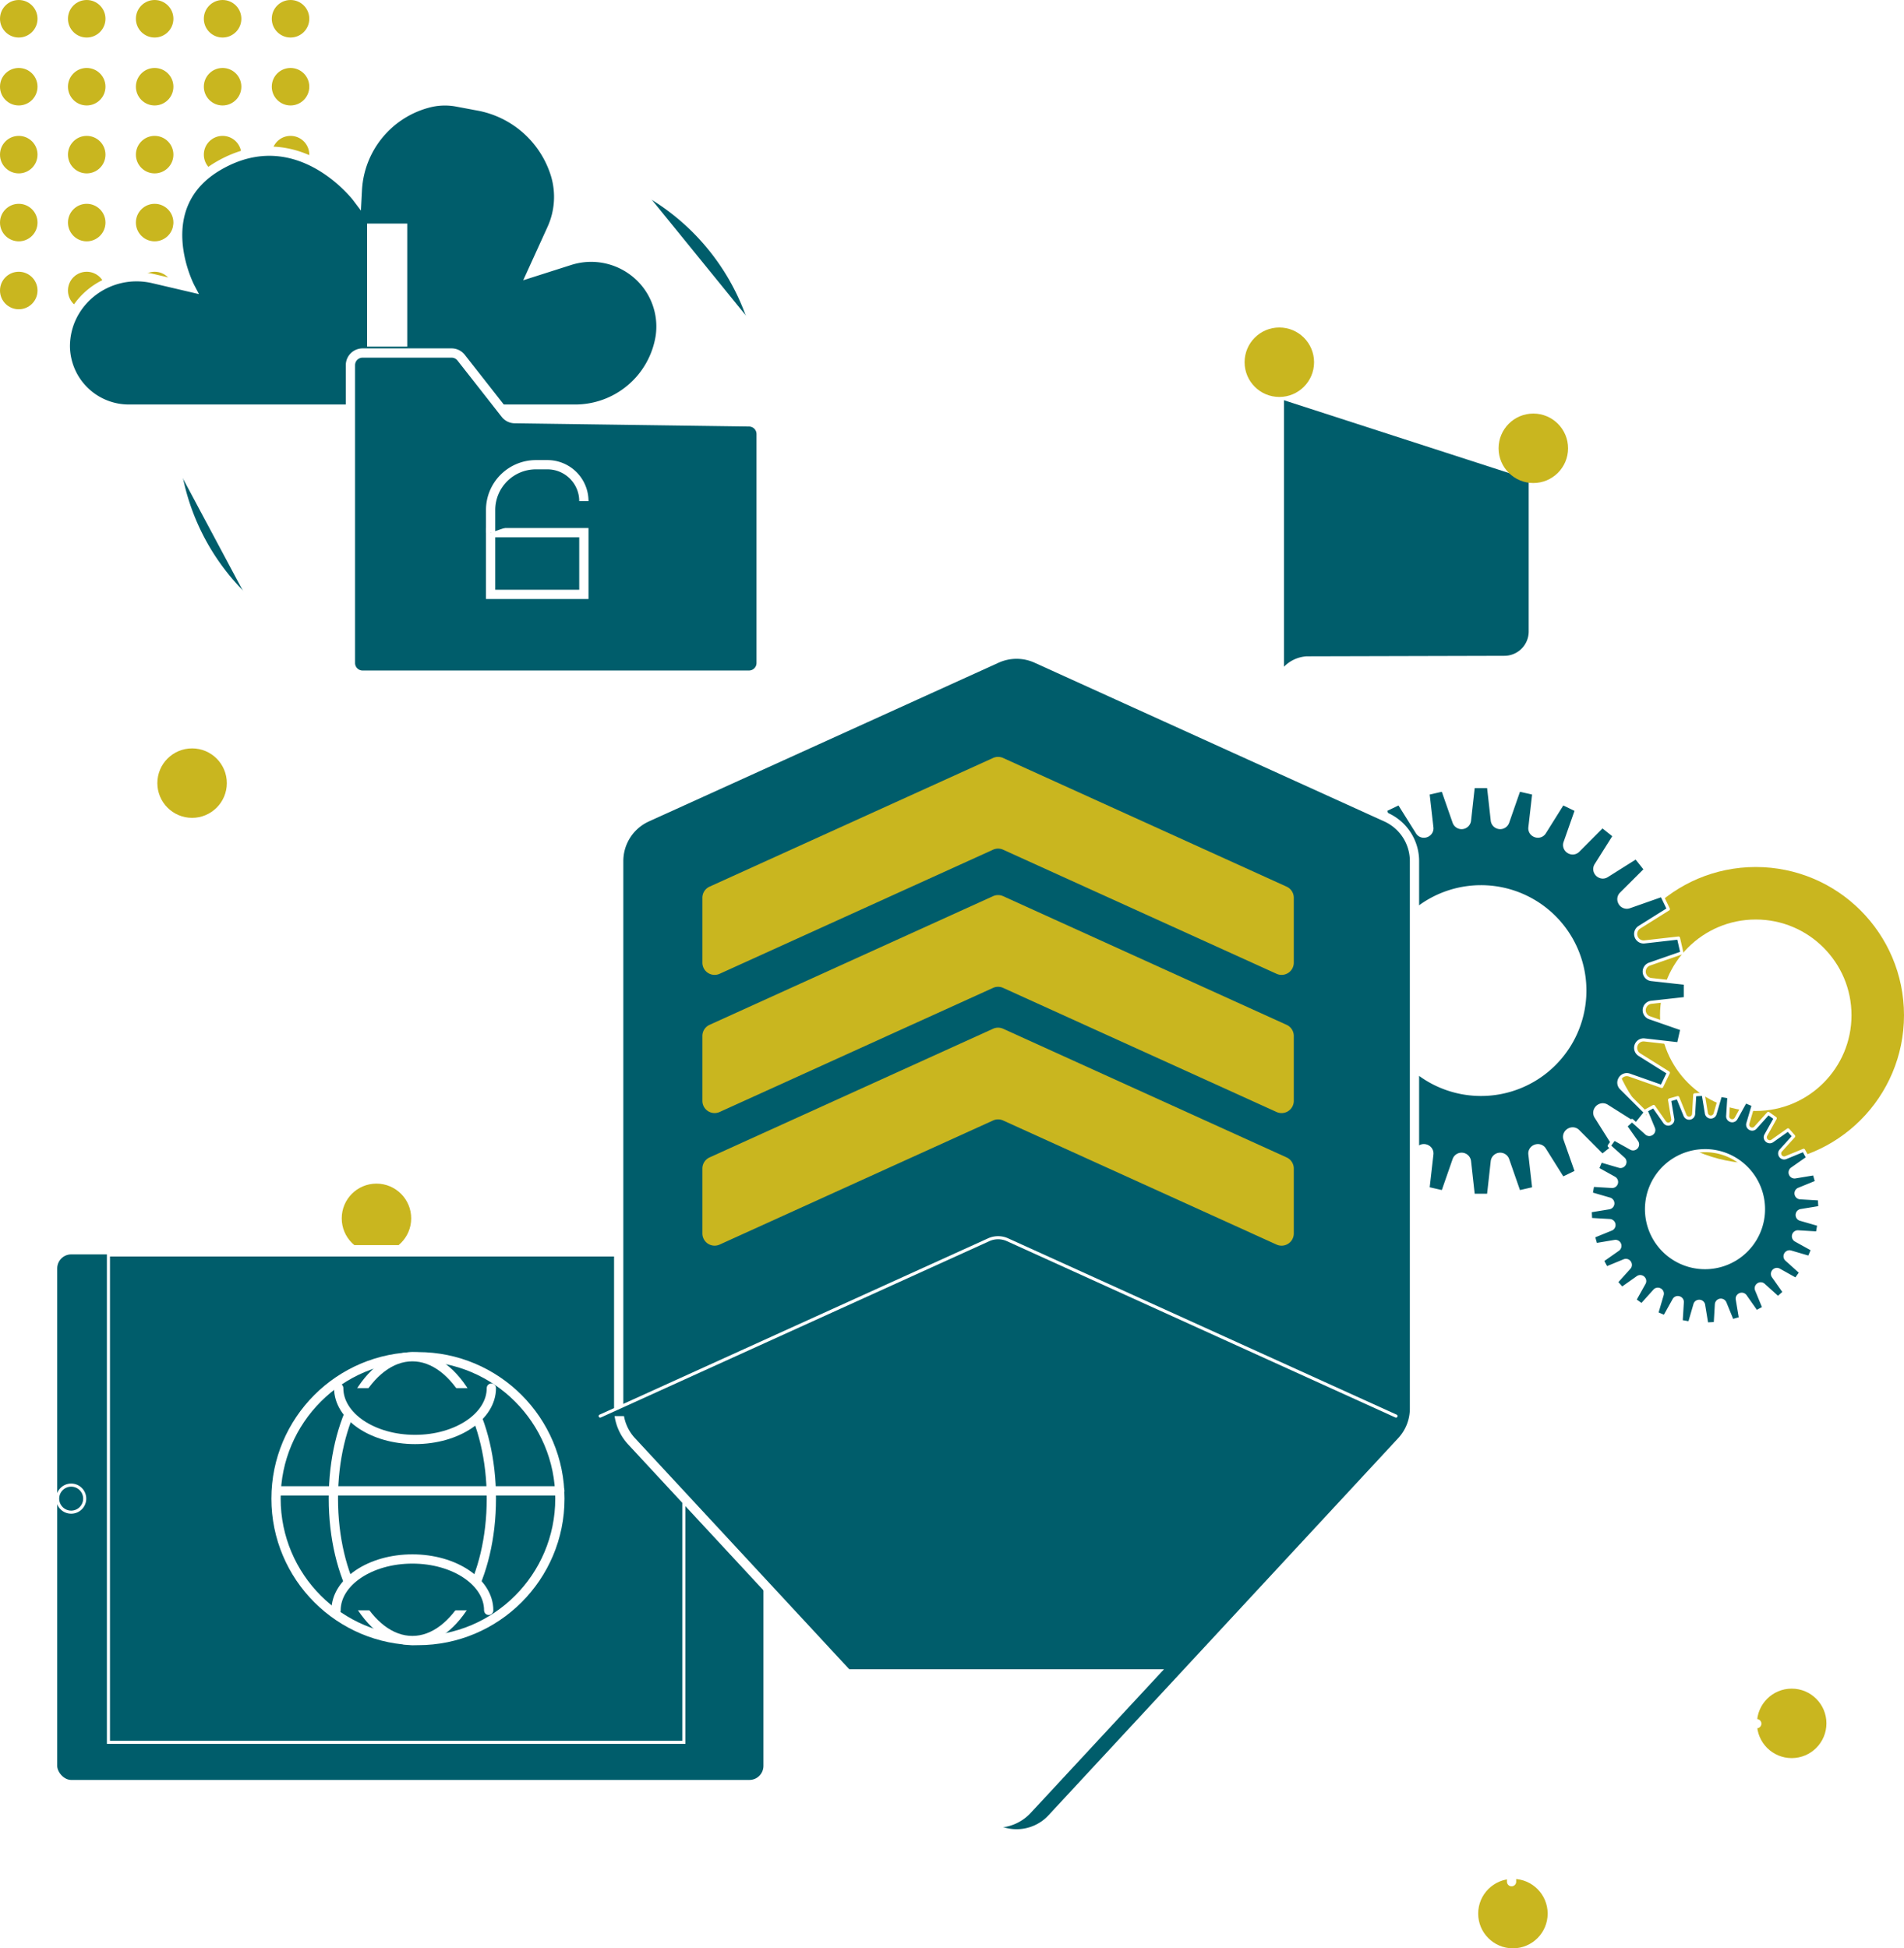<svg xmlns="http://www.w3.org/2000/svg" xmlns:xlink="http://www.w3.org/1999/xlink" width="616.5" height="630.911" viewBox="0 0 616.5 630.911">
  <defs>
    <clipPath id="clip-path">
      <rect width="108.82" height="103.82" fill="none"/>
    </clipPath>
    <filter id="Exclusion_1" x="403.824" y="245.191" width="151.367" height="151.365" filterUnits="userSpaceOnUse">
      <feOffset dy="3" input="SourceAlpha"/>
      <feGaussianBlur stdDeviation="3" result="blur"/>
      <feFlood flood-opacity="0.161"/>
      <feComposite operator="in" in2="blur"/>
      <feComposite in="SourceGraphic"/>
    </filter>
    <filter id="Rectangle_283" x="6.528" y="394.196" width="252.667" height="194.188" filterUnits="userSpaceOnUse">
      <feOffset dx="6" dy="6" input="SourceAlpha"/>
      <feGaussianBlur stdDeviation="3" result="blur-2"/>
      <feFlood flood-opacity="0.161"/>
      <feComposite operator="in" in2="blur-2"/>
      <feComposite in="SourceGraphic"/>
    </filter>
    <filter id="Path_158" x="102.961" y="103.815" width="153.984" height="125.307" filterUnits="userSpaceOnUse">
      <feOffset dx="6" dy="6" input="SourceAlpha"/>
      <feGaussianBlur stdDeviation="3" result="blur-3"/>
      <feFlood flood-opacity="0.161"/>
      <feComposite operator="in" in2="blur-3"/>
      <feComposite in="SourceGraphic"/>
    </filter>
    <filter id="Path_160" x="189.837" y="201.27" width="278.671" height="403.066" filterUnits="userSpaceOnUse">
      <feOffset dx="6" dy="3" input="SourceAlpha"/>
      <feGaussianBlur stdDeviation="3" result="blur-4"/>
      <feFlood flood-opacity="0.161"/>
      <feComposite operator="in" in2="blur-4"/>
      <feComposite in="SourceGraphic"/>
    </filter>
  </defs>
  <g id="Group_114" data-name="Group 114" transform="translate(-1120.5 -285.244)">
    <g id="Repeat_Grid_6" data-name="Repeat Grid 6" transform="translate(1120.5 285.244)" clip-path="url(#clip-path)">
      <g transform="translate(-762.121 -982.984)">
        <circle id="Ellipse_186" data-name="Ellipse 186" cx="6.074" cy="6.074" r="6.074" transform="translate(762.121 982.984)" fill="#c9b61f"/>
      </g>
      <g transform="translate(-740.121 -982.984)">
        <circle id="Ellipse_186-2" data-name="Ellipse 186" cx="6.074" cy="6.074" r="6.074" transform="translate(762.121 982.984)" fill="#c9b61f"/>
      </g>
      <g transform="translate(-718.121 -982.984)">
        <circle id="Ellipse_186-3" data-name="Ellipse 186" cx="6.074" cy="6.074" r="6.074" transform="translate(762.121 982.984)" fill="#c9b61f"/>
      </g>
      <g transform="translate(-696.121 -982.984)">
        <circle id="Ellipse_186-4" data-name="Ellipse 186" cx="6.074" cy="6.074" r="6.074" transform="translate(762.121 982.984)" fill="#c9b61f"/>
      </g>
      <g transform="translate(-674.121 -982.984)">
        <circle id="Ellipse_186-5" data-name="Ellipse 186" cx="6.074" cy="6.074" r="6.074" transform="translate(762.121 982.984)" fill="#c9b61f"/>
      </g>
      <g transform="translate(-762.121 -960.984)">
        <circle id="Ellipse_186-6" data-name="Ellipse 186" cx="6.074" cy="6.074" r="6.074" transform="translate(762.121 982.984)" fill="#c9b61f"/>
      </g>
      <g transform="translate(-740.121 -960.984)">
        <circle id="Ellipse_186-7" data-name="Ellipse 186" cx="6.074" cy="6.074" r="6.074" transform="translate(762.121 982.984)" fill="#c9b61f"/>
      </g>
      <g transform="translate(-718.121 -960.984)">
        <circle id="Ellipse_186-8" data-name="Ellipse 186" cx="6.074" cy="6.074" r="6.074" transform="translate(762.121 982.984)" fill="#c9b61f"/>
      </g>
      <g transform="translate(-696.121 -960.984)">
        <circle id="Ellipse_186-9" data-name="Ellipse 186" cx="6.074" cy="6.074" r="6.074" transform="translate(762.121 982.984)" fill="#c9b61f"/>
      </g>
      <g transform="translate(-674.121 -960.984)">
        <circle id="Ellipse_186-10" data-name="Ellipse 186" cx="6.074" cy="6.074" r="6.074" transform="translate(762.121 982.984)" fill="#c9b61f"/>
      </g>
      <g transform="translate(-762.121 -938.984)">
        <circle id="Ellipse_186-11" data-name="Ellipse 186" cx="6.074" cy="6.074" r="6.074" transform="translate(762.121 982.984)" fill="#c9b61f"/>
      </g>
      <g transform="translate(-740.121 -938.984)">
        <circle id="Ellipse_186-12" data-name="Ellipse 186" cx="6.074" cy="6.074" r="6.074" transform="translate(762.121 982.984)" fill="#c9b61f"/>
      </g>
      <g transform="translate(-718.121 -938.984)">
        <circle id="Ellipse_186-13" data-name="Ellipse 186" cx="6.074" cy="6.074" r="6.074" transform="translate(762.121 982.984)" fill="#c9b61f"/>
      </g>
      <g transform="translate(-696.121 -938.984)">
        <circle id="Ellipse_186-14" data-name="Ellipse 186" cx="6.074" cy="6.074" r="6.074" transform="translate(762.121 982.984)" fill="#c9b61f"/>
      </g>
      <g transform="translate(-674.121 -938.984)">
        <circle id="Ellipse_186-15" data-name="Ellipse 186" cx="6.074" cy="6.074" r="6.074" transform="translate(762.121 982.984)" fill="#c9b61f"/>
      </g>
      <g transform="translate(-762.121 -916.984)">
        <circle id="Ellipse_186-16" data-name="Ellipse 186" cx="6.074" cy="6.074" r="6.074" transform="translate(762.121 982.984)" fill="#c9b61f"/>
      </g>
      <g transform="translate(-740.121 -916.984)">
        <circle id="Ellipse_186-17" data-name="Ellipse 186" cx="6.074" cy="6.074" r="6.074" transform="translate(762.121 982.984)" fill="#c9b61f"/>
      </g>
      <g transform="translate(-718.121 -916.984)">
        <circle id="Ellipse_186-18" data-name="Ellipse 186" cx="6.074" cy="6.074" r="6.074" transform="translate(762.121 982.984)" fill="#c9b61f"/>
      </g>
      <g transform="translate(-696.121 -916.984)">
        <circle id="Ellipse_186-19" data-name="Ellipse 186" cx="6.074" cy="6.074" r="6.074" transform="translate(762.121 982.984)" fill="#c9b61f"/>
      </g>
      <g transform="translate(-674.121 -916.984)">
        <circle id="Ellipse_186-20" data-name="Ellipse 186" cx="6.074" cy="6.074" r="6.074" transform="translate(762.121 982.984)" fill="#c9b61f"/>
      </g>
      <g transform="translate(-762.121 -894.984)">
        <circle id="Ellipse_186-21" data-name="Ellipse 186" cx="6.074" cy="6.074" r="6.074" transform="translate(762.121 982.984)" fill="#c9b61f"/>
      </g>
      <g transform="translate(-740.121 -894.984)">
        <circle id="Ellipse_186-22" data-name="Ellipse 186" cx="6.074" cy="6.074" r="6.074" transform="translate(762.121 982.984)" fill="#c9b61f"/>
      </g>
      <g transform="translate(-718.121 -894.984)">
        <circle id="Ellipse_186-23" data-name="Ellipse 186" cx="6.074" cy="6.074" r="6.074" transform="translate(762.121 982.984)" fill="#c9b61f"/>
      </g>
      <g transform="translate(-696.121 -894.984)">
        <circle id="Ellipse_186-24" data-name="Ellipse 186" cx="6.074" cy="6.074" r="6.074" transform="translate(762.121 982.984)" fill="#c9b61f"/>
      </g>
      <g transform="translate(-674.121 -894.984)">
        <circle id="Ellipse_186-25" data-name="Ellipse 186" cx="6.074" cy="6.074" r="6.074" transform="translate(762.121 982.984)" fill="#c9b61f"/>
      </g>
    </g>
    <g id="Ellipse_187" data-name="Ellipse 187" transform="translate(1641 566)" fill="none" stroke="#c9b61f" stroke-width="17">
      <circle cx="48" cy="48" r="48" stroke="none"/>
      <circle cx="48" cy="48" r="39.5" fill="none"/>
    </g>
    <g id="Group_40" data-name="Group 40" transform="translate(1131.528 317.918)">
      <path id="Path_143" data-name="Path 143" d="M249.321,177.818V297.347l.007-26.89a9.757,9.757,0,0,1,8.915-7.728l63.962-.167a9.379,9.379,0,0,0,9.356-9.38V204.433" transform="translate(153.889 -81.372)" fill="#005d6b" stroke="#fff" stroke-linecap="round" stroke-linejoin="round" stroke-width="3"/>
      <ellipse id="Ellipse_89" data-name="Ellipse 89" cx="11.246" cy="11.246" rx="11.246" ry="11.246" transform="translate(391.964 73.376)" fill="#c9b61f"/>
      <ellipse id="Ellipse_90" data-name="Ellipse 90" cx="11.246" cy="11.246" rx="11.246" ry="11.246" transform="translate(474.205 101.249)" fill="#c9b61f"/>
      <ellipse id="Ellipse_107" data-name="Ellipse 107" cx="11.246" cy="11.246" rx="11.246" ry="11.246" transform="translate(557.863 514.141)" fill="#c9b61f"/>
      <ellipse id="Ellipse_108" data-name="Ellipse 108" cx="11.246" cy="11.246" rx="11.246" ry="11.246" transform="translate(467.598 575.745)" fill="#c9b61f"/>
      <path id="Path_144" data-name="Path 144" d="M247.414,348.26v45.4a8.264,8.264,0,0,0,8.265,8.263H406.2" transform="translate(151.596 123.557)" fill="none" stroke="#fff" stroke-linecap="round" stroke-linejoin="round" stroke-width="3"/>
      <path id="Path_145" data-name="Path 145" d="M250.451,372.627h63.874c4.878,0,8.831,4.317,8.831,9.644V423.8" transform="translate(155.248 152.854)" fill="none" stroke="#fff" stroke-linecap="round" stroke-linejoin="round" stroke-width="3"/>
      <g transform="matrix(1, 0, 0, 1, -11.03, -32.67)" filter="url(#Exclusion_1)">
        <path id="Exclusion_1-2" data-name="Exclusion 1" d="M68.644,132.366H63.722L62.5,121.361a2.579,2.579,0,0,0-5-.563l-3.642,10.459-4.8-1.1,1.256-11a2.5,2.5,0,0,0-.606-1.994,2.708,2.708,0,0,0-1.994-.885,2.5,2.5,0,0,0-2.148,1.218l-5.878,9.384-4.435-2.137L38.921,114.3a2.487,2.487,0,0,0-.3-2.322,2.7,2.7,0,0,0-2.163-1.129,2.506,2.506,0,0,0-1.8.773l-7.818,7.843-3.85-3.07,5.9-9.369a2.486,2.486,0,0,0,.1-2.591,2.652,2.652,0,0,0-2.274-1.381,2.565,2.565,0,0,0-1.381.415l-9.369,5.907-3.068-3.849L20.746,97.7a2.489,2.489,0,0,0,.574-2.787,2.568,2.568,0,0,0-2.353-1.629,2.7,2.7,0,0,0-.9.158L7.622,97.117,5.486,92.682,14.873,86.8a2.582,2.582,0,0,0-1.333-4.768,2.909,2.909,0,0,0-.33.019l-11,1.256-1.1-4.8,10.457-3.645a2.578,2.578,0,0,0-.562-5L0,68.646V63.721L11.007,62.5a2.578,2.578,0,0,0,.562-5L1.112,53.857l1.1-4.8,11,1.255a2.91,2.91,0,0,0,.331.019,2.58,2.58,0,0,0,1.333-4.765l-9.387-5.88,2.137-4.436L18.07,38.923a2.7,2.7,0,0,0,.9.158,2.568,2.568,0,0,0,2.354-1.629,2.49,2.49,0,0,0-.574-2.788l-7.841-7.82L15.973,23l9.369,5.9a2.564,2.564,0,0,0,1.383.416A2.65,2.65,0,0,0,29,27.937a2.489,2.489,0,0,0-.1-2.593l-5.9-9.368,3.85-3.071,7.818,7.843a2.505,2.505,0,0,0,1.8.774,2.7,2.7,0,0,0,2.163-1.13,2.485,2.485,0,0,0,.3-2.32L35.25,7.624l4.435-2.137,5.878,9.384a2.5,2.5,0,0,0,2.148,1.218,2.708,2.708,0,0,0,1.994-.885,2.48,2.48,0,0,0,.606-1.994l-1.256-11,4.8-1.094L57.5,11.57a2.579,2.579,0,0,0,5-.564L63.722,0h4.922l1.225,11.005a2.579,2.579,0,0,0,5,.564L78.511,1.113l4.8,1.094-1.256,11a2.5,2.5,0,0,0,.606,1.994,2.708,2.708,0,0,0,1.994.885A2.5,2.5,0,0,0,86.8,14.872L92.68,5.487l4.436,2.137L93.444,18.071a2.485,2.485,0,0,0,.3,2.32,2.7,2.7,0,0,0,2.163,1.13,2.507,2.507,0,0,0,1.8-.774l7.818-7.843,3.85,3.071-5.9,9.368a2.489,2.489,0,0,0-.1,2.594,2.65,2.65,0,0,0,2.272,1.379,2.566,2.566,0,0,0,1.383-.416l9.369-5.9,3.067,3.847-7.84,7.82a2.49,2.49,0,0,0-.574,2.788,2.568,2.568,0,0,0,2.354,1.629,2.7,2.7,0,0,0,.9-.158l10.448-3.674,2.136,4.436-9.386,5.88a2.58,2.58,0,0,0,1.333,4.765,2.91,2.91,0,0,0,.331-.019l11-1.255,1.094,4.8L120.8,57.5a2.578,2.578,0,0,0,.562,5l11.007,1.224v4.925L121.36,69.871a2.578,2.578,0,0,0-.562,5l10.456,3.645-1.094,4.8-11-1.256a2.909,2.909,0,0,0-.33-.019,2.582,2.582,0,0,0-1.333,4.768l9.386,5.878-2.136,4.435L114.3,93.444a2.7,2.7,0,0,0-.9-.158,2.568,2.568,0,0,0-2.354,1.629,2.489,2.489,0,0,0,.574,2.788l7.84,7.821-3.067,3.849-9.369-5.907a2.566,2.566,0,0,0-1.381-.415,2.652,2.652,0,0,0-2.274,1.381,2.486,2.486,0,0,0,.1,2.591l5.9,9.369-3.85,3.07L97.7,111.62a2.508,2.508,0,0,0-1.8-.773,2.7,2.7,0,0,0-2.163,1.129,2.487,2.487,0,0,0-.3,2.322l3.672,10.445L92.68,126.88,86.8,117.5a2.5,2.5,0,0,0-2.148-1.218,2.708,2.708,0,0,0-1.994.885,2.481,2.481,0,0,0-.606,1.994l1.256,11-4.8,1.1L74.868,120.8a2.579,2.579,0,0,0-5,.563l-1.225,11Zm-2.461-99.92A33.632,33.632,0,1,0,79.315,35.1,33.527,33.527,0,0,0,66.183,32.446Z" transform="translate(413.32 251.69)" fill="#005d6b" stroke="#fff" stroke-linecap="round" stroke-linejoin="round" stroke-width="1"/>
      </g>
      <path id="Exclusion_2" data-name="Exclusion 2" d="M38.541,74.317H35.776l-.687-6.178a1.422,1.422,0,0,0-1.45-1.289,1.407,1.407,0,0,0-1.355.973l-2.045,5.871-2.7-.615.7-6.178a1.391,1.391,0,0,0-.34-1.119,1.52,1.52,0,0,0-1.119-.5,1.405,1.405,0,0,0-1.206.685l-3.3,5.267-2.49-1.2,2.061-5.862a1.4,1.4,0,0,0-.167-1.3,1.512,1.512,0,0,0-1.214-.634,1.408,1.408,0,0,0-1.01.434l-4.392,4.4-2.16-1.723,3.315-5.261a1.392,1.392,0,0,0,.057-1.453,1.489,1.489,0,0,0-1.276-.775,1.439,1.439,0,0,0-.777.234L8.968,61.409,7.247,59.246l4.4-4.391a1.393,1.393,0,0,0,.324-1.563,1.443,1.443,0,0,0-1.323-.917,1.506,1.506,0,0,0-.5.088L4.28,54.528l-1.2-2.491,5.269-3.3A1.45,1.45,0,0,0,7.6,46.059a1.658,1.658,0,0,0-.185.011l-6.178.706-.612-2.7L6.5,42.036a1.448,1.448,0,0,0-.316-2.806L0,38.542V35.777l6.18-.687A1.448,1.448,0,0,0,6.5,32.284L.626,30.239l.612-2.7,6.178.7a1.659,1.659,0,0,0,.185.011,1.449,1.449,0,0,0,.749-2.676l-5.269-3.3,1.2-2.491,5.865,2.061a1.5,1.5,0,0,0,.5.088,1.441,1.441,0,0,0,1.322-.915,1.394,1.394,0,0,0-.323-1.564l-4.4-4.391L8.968,12.91l5.261,3.316A1.438,1.438,0,0,0,15,16.46a1.487,1.487,0,0,0,1.276-.775,1.4,1.4,0,0,0-.056-1.456L12.91,8.968l2.16-1.723,4.392,4.4a1.405,1.405,0,0,0,1.009.434,1.513,1.513,0,0,0,1.215-.635,1.392,1.392,0,0,0,.167-1.3L19.792,4.28l2.49-1.2,3.3,5.269a1.4,1.4,0,0,0,1.2.684,1.523,1.523,0,0,0,1.12-.5,1.391,1.391,0,0,0,.341-1.12l-.7-6.178,2.7-.612L32.284,6.5a1.447,1.447,0,0,0,2.806-.316L35.776,0h2.765l.688,6.181a1.447,1.447,0,0,0,2.806.316L44.079.626l2.7.612-.706,6.178a1.391,1.391,0,0,0,.341,1.12,1.521,1.521,0,0,0,1.119.5,1.406,1.406,0,0,0,1.207-.684l3.3-5.269,2.491,1.2-2.062,5.865a1.4,1.4,0,0,0,.167,1.3,1.516,1.516,0,0,0,1.215.635,1.405,1.405,0,0,0,1.009-.434l4.392-4.4,2.158,1.723-3.313,5.261a1.393,1.393,0,0,0-.055,1.456,1.487,1.487,0,0,0,1.276.775,1.438,1.438,0,0,0,.776-.234l5.258-3.316,1.724,2.161-4.4,4.391a1.394,1.394,0,0,0-.323,1.564,1.44,1.44,0,0,0,1.322.915,1.522,1.522,0,0,0,.5-.088l5.865-2.061,1.2,2.491-5.27,3.3a1.449,1.449,0,0,0,.75,2.676,1.659,1.659,0,0,0,.185-.011l6.178-.7.614,2.7-5.873,2.045a1.448,1.448,0,0,0,.315,2.806l6.182.687v2.765l-6.182.687a1.448,1.448,0,0,0-.315,2.806L73.7,44.08l-.614,2.7L66.9,46.069a1.658,1.658,0,0,0-.185-.011,1.45,1.45,0,0,0-.75,2.679l5.27,3.3-1.2,2.491-5.865-2.064a1.506,1.506,0,0,0-.5-.088,1.447,1.447,0,0,0-1.325.917,1.394,1.394,0,0,0,.325,1.562l4.4,4.391-1.724,2.164-5.258-3.316a1.439,1.439,0,0,0-.777-.234,1.486,1.486,0,0,0-1.276.775,1.39,1.39,0,0,0,.056,1.453l3.313,5.261-2.158,1.723-4.392-4.4a1.408,1.408,0,0,0-1.009-.434,1.513,1.513,0,0,0-1.214.634,1.4,1.4,0,0,0-.168,1.305l2.062,5.862-2.491,1.2-3.3-5.267a1.41,1.41,0,0,0-1.208-.685,1.522,1.522,0,0,0-1.119.5,1.386,1.386,0,0,0-.34,1.119l.706,6.178-2.7.615-2.044-5.871a1.447,1.447,0,0,0-2.806.316l-.688,6.177Zm-1.382-56.1a18.944,18.944,0,1,0,13.394,5.549A18.816,18.816,0,0,0,37.159,18.216Z" transform="translate(501.988 323.713) rotate(-3)" fill="#005d6b" stroke="#fff" stroke-linecap="round" stroke-linejoin="round" stroke-width="1"/>
      <path id="Path_146" data-name="Path 146" d="M239.108,183.713a22.491,22.491,0,0,1,44.983,0" transform="translate(141.61 -101.324)" fill="none" stroke="#fff" stroke-linecap="round" stroke-linejoin="round" stroke-width="1"/>
      <path id="Path_147" data-name="Path 147" d="M233.831,190.058a34.113,34.113,0,0,1,68.226,0" transform="translate(135.265 -107.669)" fill="none" stroke="#fff" stroke-linecap="round" stroke-linejoin="round" stroke-width="2"/>
      <path id="Path_148" data-name="Path 148" d="M229.065,195.788a44.609,44.609,0,0,1,89.219,0" transform="translate(129.535 -113.399)" fill="none" stroke="#fff" stroke-linecap="round" stroke-linejoin="round" stroke-width="2"/>
      <path id="Path_149" data-name="Path 149" d="M223.533,202.355a56.793,56.793,0,0,1,113.585,0" transform="translate(122.884 -120.153)" fill="none" stroke="#fff" stroke-linecap="round" stroke-linejoin="round" stroke-width="3"/>
      <path id="Path_150" data-name="Path 150" d="M89.472,239.095v53.827a8.141,8.141,0,0,0,8.14,8.14h61.247a9.784,9.784,0,0,0-9.783,9.783V358.3" transform="translate(-38.303 -7.696)" fill="none" stroke="#fff" stroke-linecap="round" stroke-linejoin="round" stroke-width="3"/>
      <ellipse id="Ellipse_92" data-name="Ellipse 92" cx="11.246" cy="11.246" rx="11.246" ry="11.246" transform="translate(39.923 209.671)" fill="#c9b61f"/>
      <ellipse id="Ellipse_93" data-name="Ellipse 93" cx="11.246" cy="11.246" rx="11.246" ry="11.246" transform="translate(99.621 350.606)" fill="#c9b61f"/>
      <g id="Group_34" data-name="Group 34" transform="translate(0 366.022)">
        <g transform="matrix(1, 0, 0, 1, -11.03, -398.7)" filter="url(#Rectangle_283)">
          <rect id="Rectangle_283-2" data-name="Rectangle 283" width="231.667" height="173.188" rx="6.043" transform="translate(11.03 398.7)" fill="#005d6b" stroke="#fff" stroke-miterlimit="10" stroke-width="3"/>
        </g>
        <rect id="Rectangle_284" data-name="Rectangle 284" width="186.308" height="157.818" transform="translate(24.085 7.685)" fill="#005d6b" stroke="#fff" stroke-miterlimit="10" stroke-width="1"/>
        <ellipse id="Ellipse_94" data-name="Ellipse 94" cx="45.957" cy="45.957" rx="45.957" ry="45.957" transform="translate(78.347 40.636)" fill="#005d6b" stroke="#fff" stroke-linecap="round" stroke-miterlimit="10" stroke-width="3"/>
        <ellipse id="Ellipse_95" data-name="Ellipse 95" cx="4.381" cy="4.381" rx="4.381" ry="4.381" transform="translate(7.638 82.213)" fill="#005d6b" stroke="#fff" stroke-miterlimit="10" stroke-width="1"/>
        <ellipse id="Ellipse_96" data-name="Ellipse 96" cx="25.578" cy="45.957" rx="25.578" ry="45.957" transform="translate(96.916 40.636)" fill="#005d6b" stroke="#fff" stroke-linecap="round" stroke-miterlimit="10" stroke-width="3"/>
        <path id="Path_151" data-name="Path 151" d="M110.636,365.05c0-9.188,11.065-16.636,24.715-16.636s24.715,7.448,24.715,16.636" transform="translate(-12.856 -242.28)" fill="#005d6b" stroke="#fff" stroke-linecap="round" stroke-miterlimit="10" stroke-width="3"/>
        <path id="Path_152" data-name="Path 152" d="M160.457,323.289c0,9.188-11.065,16.636-24.715,16.636s-24.715-7.448-24.715-16.636" transform="translate(-12.385 -272.489)" fill="#005d6b" stroke="#fff" stroke-linecap="round" stroke-miterlimit="10" stroke-width="3"/>
        <line id="Line_103" data-name="Line 103" x2="91.547" transform="translate(78.701 84.072)" fill="none" stroke="#fff" stroke-linecap="round" stroke-miterlimit="10" stroke-width="3"/>
      </g>
      <path id="Path_155" data-name="Path 155" d="M227.356,233.832H91.635a20.556,20.556,0,0,1-20.8-20.3h0c0-14.588,13.976-25.342,28.514-21.937l11.91,2.79s-13.745-26.175,9.378-39.45c25.657-14.727,44.628,10.415,44.628,10.415l.143-2.7A30.778,30.778,0,0,1,188,134.82h0a21.142,21.142,0,0,1,9.62-.436l6.785,1.271a32.273,32.273,0,0,1,25.131,22.316h0a24.919,24.919,0,0,1-1.207,17.48l-6.466,14.2,12.3-3.922a22.738,22.738,0,0,1,22.065,4.689h0a22.339,22.339,0,0,1,7.246,19.858h0a27.9,27.9,0,0,1-27.835,23.558Z" transform="translate(-60.712 -134.025)" fill="#005d6b" stroke="#fff" stroke-miterlimit="10" stroke-width="3"/>
      <line id="Line_104" data-name="Line 104" y1="39.843" transform="translate(114.334 39.722)" fill="none" stroke="#fff" stroke-miterlimit="10" stroke-width="13"/>
      <path id="Path_156" data-name="Path 156" d="M114.439,239.392a76.316,76.316,0,0,1-27.7-51.872" transform="translate(-42.704 -73.055)" fill="#005d6b" stroke="#fff" stroke-linecap="round" stroke-linejoin="round" stroke-width="6"/>
      <path id="Path_157" data-name="Path 157" d="M154.281,143.733A76.608,76.608,0,0,1,194.714,193.5" transform="translate(40.736 -117.888)" fill="#005d6b" stroke="#fff" stroke-linecap="round" stroke-linejoin="round" stroke-width="6"/>
      <line id="Line_105" data-name="Line 105" y2="40.877" transform="translate(210.393 179.948)" fill="none" stroke="#fff" stroke-linecap="round" stroke-linejoin="round" stroke-width="3"/>
      <g id="Group_35" data-name="Group 35" transform="translate(96.434 75.641)">
        <g transform="matrix(1, 0, 0, 1, -107.46, -108.31)" filter="url(#Path_158)">
          <path id="Path_158-2" data-name="Path 158" d="M239.073,272.678H113.961a3.935,3.935,0,0,1-3.936-3.936V172.309a3.937,3.937,0,0,1,3.936-3.938h28.815a3.937,3.937,0,0,1,3.1,1.509l14.3,18.238a3.934,3.934,0,0,0,3.044,1.509l75.91,1.044a3.937,3.937,0,0,1,3.881,3.936v74.137A3.935,3.935,0,0,1,239.073,272.678Z" transform="translate(-2.56 -60.06)" fill="#005d6b" stroke="#fff" stroke-miterlimit="10" stroke-width="3"/>
        </g>
        <rect id="Rectangle_285" data-name="Rectangle 285" width="30.195" height="19.986" transform="translate(51.395 64.172)" fill="#005d6b" stroke="#fff" stroke-miterlimit="10" stroke-width="3"/>
        <path id="Path_159" data-name="Path 159" d="M133.361,209.519v-7.332a14.668,14.668,0,0,1,14.668-14.668h3.737a11.791,11.791,0,0,1,11.791,11.791h0" transform="translate(-81.967 -145.348)" fill="#005d6b" stroke="#fff" stroke-miterlimit="10" stroke-width="3"/>
      </g>
      <g id="Group_36" data-name="Group 36" transform="translate(183.309 176.171)">
        <g transform="matrix(1, 0, 0, 1, -194.34, -208.85)" filter="url(#Path_160)">
          <path id="Path_160-2" data-name="Path 160" d="M289.747,591.015l113.235-122.13a15.61,15.61,0,0,0,4.16-10.609V281.017a15.6,15.6,0,0,0-9.153-14.205l-113.235-51.4a15.589,15.589,0,0,0-12.895,0q-32.107,14.572-64.211,29.146l-49.024,22.252a15.6,15.6,0,0,0-9.153,14.205V458.276a15.61,15.61,0,0,0,4.16,10.609l113.235,122.13A15.6,15.6,0,0,0,289.747,591.015Z" transform="translate(44.86 -5.17)" fill="#005d6b" stroke="#fff" stroke-linecap="round" stroke-linejoin="round" stroke-width="3"/>
        </g>
        <path id="Path_161" data-name="Path 161" d="M149.472,358.933l125.8-57.1a7.359,7.359,0,0,1,6.081,0l125.8,57.1" transform="translate(-149.472 -109.224)" fill="#005d6b" stroke="#fff" stroke-linecap="round" stroke-linejoin="round" stroke-width="1"/>
        <path id="Path_162" data-name="Path 162" d="M353.667,272.5l-91.789-41.664a3.959,3.959,0,0,0-3.27,0L166.818,272.5a3.955,3.955,0,0,0-2.321,3.6v21.015a3.956,3.956,0,0,0,5.592,3.6l88.518-40.177a3.959,3.959,0,0,1,3.27,0L350.4,300.716a3.956,3.956,0,0,0,5.592-3.6V276.1A3.955,3.955,0,0,0,353.667,272.5Z" transform="translate(-131.407 -194.228)" fill="#c9b61f"/>
        <path id="Path_163" data-name="Path 163" d="M353.667,292.815l-91.789-41.664a3.959,3.959,0,0,0-3.27,0l-91.789,41.664a3.955,3.955,0,0,0-2.321,3.6v21.015a3.956,3.956,0,0,0,5.592,3.6l88.518-40.177a3.959,3.959,0,0,1,3.27,0L350.4,321.035a3.956,3.956,0,0,0,5.592-3.6V296.418A3.955,3.955,0,0,0,353.667,292.815Z" transform="translate(-131.407 -169.797)" fill="#c9b61f"/>
        <path id="Path_164" data-name="Path 164" d="M353.667,312.309l-91.789-41.662a3.943,3.943,0,0,0-3.27,0l-91.789,41.662a3.961,3.961,0,0,0-2.321,3.605v21.015a3.957,3.957,0,0,0,5.592,3.6l88.518-40.177a3.959,3.959,0,0,1,3.27,0L350.4,340.532a3.957,3.957,0,0,0,5.592-3.6V315.915A3.961,3.961,0,0,0,353.667,312.309Z" transform="translate(-131.407 -146.358)" fill="#c9b61f"/>
        <path id="Path_165" data-name="Path 165" d="M247.352,410.529l42.371-45.674H183.7l42.371,45.674A14.509,14.509,0,0,0,247.352,410.529Z" transform="translate(-108.312 -32.662)" fill="#fff" stroke="#fff" stroke-width="1"/>
      </g>
      <path id="Path_189" data-name="Path 189" d="M0,18.185V0H18.522" transform="matrix(0.848, 0.53, -0.53, 0.848, 42.983, 109.618)" fill="none" stroke="#fff" stroke-linecap="round" stroke-linejoin="round" stroke-width="6"/>
      <path id="Path_190" data-name="Path 190" d="M0,18.185V0H18.522" transform="translate(236.69 79.685) rotate(-150)" fill="none" stroke="#fff" stroke-linecap="round" stroke-linejoin="round" stroke-width="6"/>
    </g>
  </g>
</svg>
